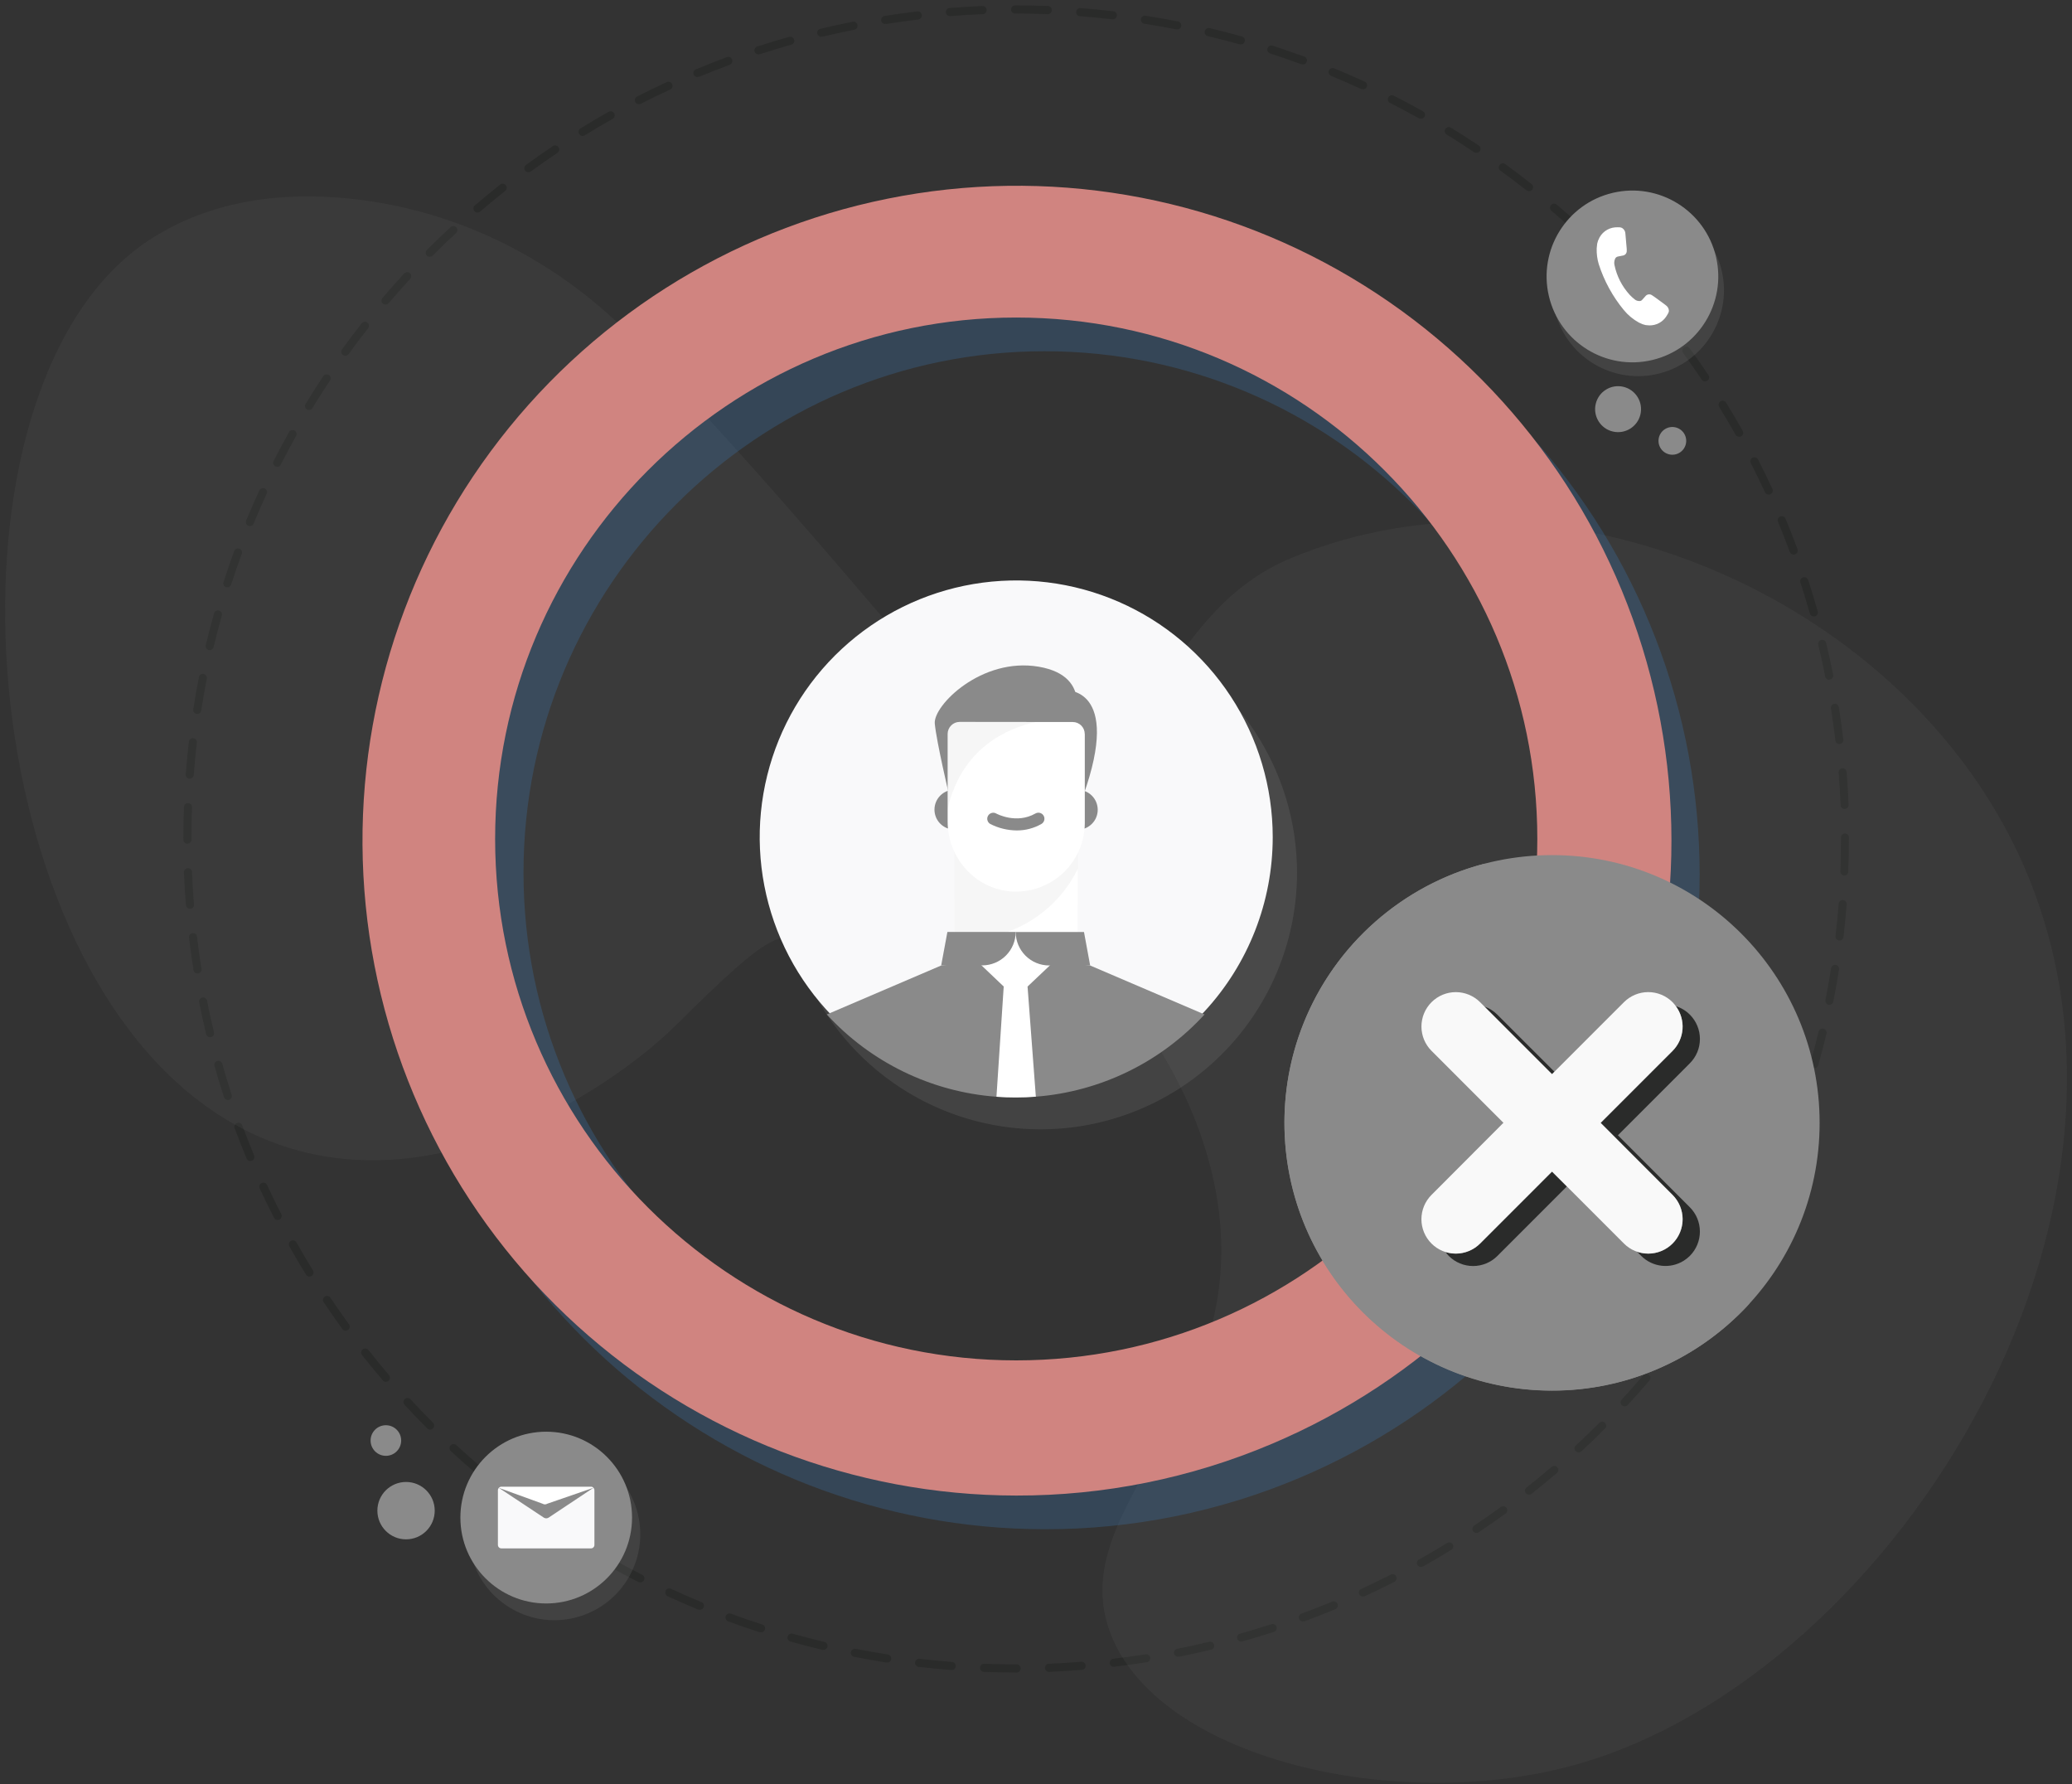 <svg width="302" height="260" viewBox="0 0 302 260" fill="none" xmlns="http://www.w3.org/2000/svg">
<rect x="0" y="0" width="302" height="260" fill="#333333" stroke="none"/>
<g clip-path="url(#clip0_1266_2623)">
<path d="M148.171 243.717H148.119C146.552 243.717 144.964 243.685 143.406 243.627C143.328 243.624 143.252 243.606 143.181 243.574C143.111 243.541 143.047 243.495 142.994 243.438C142.941 243.381 142.9 243.314 142.873 243.241C142.846 243.168 142.833 243.091 142.836 243.013C142.839 242.935 142.857 242.859 142.889 242.788C142.922 242.717 142.968 242.654 143.025 242.601C143.082 242.548 143.149 242.507 143.221 242.479C143.294 242.452 143.372 242.44 143.45 242.443C144.996 242.501 146.566 242.53 148.119 242.53H148.171C148.328 242.53 148.479 242.592 148.591 242.704C148.702 242.815 148.764 242.966 148.764 243.123C148.764 243.281 148.702 243.432 148.591 243.543C148.479 243.655 148.328 243.717 148.171 243.717ZM152.913 243.624C152.835 243.626 152.757 243.611 152.685 243.583C152.612 243.554 152.546 243.512 152.49 243.457C152.377 243.348 152.312 243.198 152.309 243.041C152.306 242.883 152.366 242.731 152.476 242.618C152.585 242.505 152.735 242.44 152.892 242.437C154.459 242.376 156.044 242.283 157.605 242.147C157.762 242.135 157.916 242.185 158.036 242.288C158.155 242.39 158.228 242.536 158.24 242.692C158.252 242.849 158.202 243.004 158.099 243.123C157.997 243.242 157.851 243.316 157.695 243.328C156.119 243.453 154.52 243.546 152.936 243.618L152.913 243.624ZM138.694 243.354H138.647C137.068 243.232 135.472 243.064 133.903 242.896C133.746 242.877 133.604 242.798 133.506 242.675C133.408 242.551 133.364 242.394 133.382 242.238C133.4 242.082 133.479 241.939 133.602 241.841C133.726 241.744 133.883 241.699 134.039 241.717C135.594 241.9 137.176 242.051 138.737 242.173C138.894 242.178 139.042 242.246 139.149 242.362C139.256 242.477 139.313 242.63 139.307 242.787C139.301 242.944 139.234 243.092 139.118 243.199C139.003 243.306 138.851 243.363 138.694 243.357V243.354ZM162.37 242.884C162.213 242.893 162.059 242.84 161.942 242.736C161.825 242.631 161.754 242.485 161.744 242.328C161.735 242.171 161.789 242.017 161.893 241.9C161.997 241.783 162.143 241.712 162.3 241.702C163.858 241.52 165.431 241.302 166.978 241.058C167.132 241.034 167.289 241.072 167.415 241.163C167.541 241.255 167.625 241.393 167.65 241.547C167.674 241.701 167.636 241.858 167.544 241.984C167.453 242.11 167.315 242.195 167.161 242.219C165.602 242.466 164.012 242.684 162.439 242.869L162.37 242.884ZM129.271 242.254H129.178C127.617 242.007 126.036 241.729 124.486 241.424C124.41 241.409 124.337 241.379 124.273 241.336C124.208 241.293 124.152 241.237 124.109 241.173C124.066 241.108 124.036 241.036 124.021 240.959C124.005 240.883 124.005 240.805 124.02 240.728C124.035 240.652 124.065 240.58 124.108 240.515C124.151 240.45 124.207 240.395 124.271 240.351C124.336 240.308 124.408 240.278 124.484 240.263C124.561 240.248 124.639 240.247 124.715 240.263C126.25 240.553 127.814 240.843 129.358 241.084C129.436 241.09 129.511 241.111 129.58 241.147C129.649 241.182 129.711 241.23 129.761 241.289C129.812 241.349 129.85 241.417 129.874 241.491C129.898 241.565 129.907 241.642 129.901 241.72C129.895 241.797 129.874 241.873 129.838 241.942C129.803 242.011 129.755 242.072 129.696 242.123C129.637 242.173 129.568 242.212 129.494 242.236C129.421 242.26 129.343 242.269 129.265 242.263L129.271 242.254ZM171.74 241.406C171.586 241.422 171.432 241.375 171.312 241.277C171.193 241.179 171.117 241.038 171.101 240.884C171.086 240.73 171.132 240.576 171.23 240.456C171.328 240.336 171.47 240.26 171.624 240.245C173.162 239.955 174.714 239.601 176.235 239.235C176.311 239.216 176.39 239.212 176.468 239.223C176.546 239.235 176.62 239.262 176.688 239.302C176.755 239.343 176.814 239.396 176.861 239.459C176.907 239.522 176.941 239.594 176.96 239.67C176.979 239.747 176.983 239.826 176.972 239.904C176.96 239.981 176.933 240.056 176.893 240.123C176.852 240.191 176.799 240.25 176.736 240.296C176.673 240.343 176.601 240.377 176.525 240.396C174.987 240.765 173.42 241.107 171.882 241.415C171.834 241.418 171.787 241.415 171.74 241.406ZM119.965 240.419C119.919 240.419 119.873 240.413 119.829 240.402C118.291 240.033 116.738 239.633 115.215 239.203C115.14 239.182 115.07 239.146 115.009 239.098C114.947 239.05 114.896 238.991 114.858 238.923C114.82 238.855 114.796 238.78 114.786 238.703C114.777 238.626 114.783 238.548 114.804 238.473C114.825 238.398 114.86 238.328 114.909 238.267C114.957 238.205 115.016 238.154 115.084 238.116C115.152 238.078 115.226 238.054 115.303 238.044C115.381 238.035 115.459 238.041 115.534 238.062C117.043 238.486 118.581 238.884 120.101 239.249C120.255 239.267 120.396 239.346 120.492 239.468C120.588 239.589 120.632 239.744 120.614 239.898C120.595 240.052 120.517 240.193 120.395 240.289C120.274 240.385 120.119 240.429 119.965 240.411V240.419ZM180.965 239.197C180.811 239.219 180.655 239.178 180.531 239.085C180.407 238.991 180.325 238.852 180.303 238.698C180.282 238.544 180.322 238.388 180.416 238.263C180.509 238.139 180.648 238.057 180.802 238.036C182.311 237.609 183.832 237.148 185.321 236.666C185.394 236.642 185.472 236.632 185.55 236.639C185.627 236.645 185.703 236.666 185.772 236.701C185.841 236.737 185.903 236.785 185.953 236.844C186.004 236.904 186.042 236.972 186.066 237.046C186.09 237.12 186.1 237.198 186.093 237.275C186.087 237.353 186.066 237.428 186.031 237.498C185.995 237.567 185.947 237.629 185.888 237.679C185.829 237.73 185.76 237.768 185.686 237.792C184.183 238.283 182.648 238.747 181.124 239.177C181.072 239.191 181.019 239.197 180.965 239.197ZM110.833 237.853C110.771 237.852 110.709 237.842 110.65 237.824C109.141 237.333 107.62 236.808 106.132 236.259C106.059 236.232 105.992 236.191 105.934 236.139C105.877 236.086 105.831 236.022 105.798 235.951C105.765 235.881 105.747 235.804 105.743 235.726C105.74 235.648 105.752 235.57 105.779 235.497C105.806 235.424 105.847 235.357 105.9 235.299C105.953 235.242 106.016 235.196 106.087 235.163C106.158 235.13 106.234 235.112 106.312 235.109C106.39 235.105 106.468 235.118 106.541 235.145C108.015 235.69 109.521 236.21 111.016 236.695C111.17 236.719 111.308 236.803 111.399 236.929C111.491 237.055 111.529 237.213 111.505 237.367C111.48 237.521 111.396 237.659 111.27 237.751C111.144 237.842 110.987 237.88 110.833 237.856V237.853ZM189.987 236.262C189.833 236.289 189.674 236.255 189.546 236.165C189.418 236.075 189.331 235.939 189.303 235.785C189.276 235.631 189.311 235.472 189.4 235.344C189.49 235.216 189.627 235.128 189.781 235.101C191.246 234.561 192.72 233.983 194.162 233.382C194.236 233.353 194.315 233.338 194.394 233.338C194.473 233.339 194.552 233.355 194.625 233.386C194.698 233.417 194.764 233.462 194.82 233.519C194.875 233.576 194.919 233.643 194.949 233.716C194.979 233.79 194.994 233.869 194.993 233.948C194.992 234.027 194.976 234.106 194.945 234.179C194.914 234.252 194.869 234.318 194.812 234.374C194.756 234.429 194.689 234.473 194.615 234.503C193.164 235.107 191.67 235.69 190.19 236.245C190.124 236.263 190.055 236.269 189.987 236.262ZM101.91 234.561C101.831 234.561 101.753 234.546 101.68 234.517C100.229 233.911 98.744 233.263 97.304 232.601C97.162 232.535 97.051 232.414 96.997 232.266C96.943 232.119 96.949 231.955 97.014 231.812C97.045 231.74 97.091 231.675 97.148 231.621C97.205 231.568 97.272 231.526 97.346 231.499C97.419 231.472 97.497 231.46 97.575 231.464C97.654 231.468 97.73 231.487 97.801 231.522C99.228 232.178 100.685 232.816 102.136 233.417C102.211 233.432 102.282 233.462 102.346 233.504C102.409 233.546 102.464 233.601 102.506 233.664C102.548 233.728 102.578 233.799 102.593 233.874C102.608 233.949 102.608 234.026 102.593 234.101C102.578 234.176 102.549 234.247 102.506 234.311C102.464 234.374 102.409 234.429 102.346 234.471C102.283 234.514 102.211 234.543 102.136 234.558C102.062 234.573 101.985 234.573 101.91 234.558V234.561ZM198.724 232.636C198.578 232.66 198.428 232.627 198.305 232.544C198.183 232.46 198.096 232.333 198.064 232.188C198.033 232.043 198.057 231.892 198.133 231.765C198.21 231.637 198.332 231.544 198.475 231.504C199.894 230.848 201.318 230.157 202.711 229.446C202.851 229.375 203.014 229.362 203.163 229.411C203.313 229.46 203.437 229.566 203.508 229.706C203.579 229.846 203.592 230.009 203.543 230.158C203.494 230.307 203.388 230.431 203.248 230.503C201.844 231.22 200.404 231.919 198.971 232.581C198.894 232.617 198.809 232.636 198.724 232.636ZM93.277 230.578C93.184 230.578 93.092 230.557 93.01 230.514C91.596 229.791 90.18 229.034 88.799 228.259C88.662 228.182 88.561 228.053 88.519 227.902C88.476 227.751 88.496 227.589 88.573 227.452C88.65 227.315 88.778 227.214 88.929 227.171C89.081 227.129 89.242 227.148 89.379 227.225C90.749 227.992 92.151 228.743 93.546 229.458C93.679 229.507 93.789 229.604 93.856 229.729C93.922 229.854 93.941 229.999 93.907 230.137C93.874 230.275 93.792 230.396 93.675 230.477C93.559 230.558 93.417 230.594 93.277 230.578ZM207.154 228.331C207.015 228.347 206.876 228.312 206.761 228.233C206.646 228.154 206.563 228.036 206.528 227.901C206.493 227.766 206.507 227.623 206.569 227.498C206.631 227.372 206.735 227.274 206.864 227.219C208.228 226.456 209.595 225.652 210.926 224.833C211.06 224.751 211.221 224.726 211.374 224.762C211.527 224.799 211.658 224.895 211.74 225.029C211.822 225.163 211.848 225.324 211.811 225.477C211.774 225.629 211.678 225.761 211.545 225.843C210.198 226.671 208.817 227.481 207.441 228.253C207.354 228.303 207.255 228.33 207.154 228.331ZM84.986 225.927C84.877 225.927 84.769 225.897 84.675 225.84C83.326 225.013 81.977 224.145 80.659 223.263C80.595 223.219 80.539 223.164 80.496 223.099C80.453 223.034 80.423 222.962 80.408 222.885C80.393 222.809 80.393 222.731 80.408 222.654C80.424 222.578 80.454 222.506 80.497 222.441C80.54 222.376 80.596 222.321 80.66 222.278C80.725 222.235 80.798 222.205 80.874 222.19C80.95 222.174 81.028 222.175 81.105 222.19C81.181 222.205 81.254 222.235 81.318 222.278C82.621 223.149 83.962 224.02 85.296 224.83C85.364 224.87 85.423 224.923 85.47 224.986C85.516 225.049 85.55 225.12 85.568 225.197C85.586 225.273 85.588 225.352 85.575 225.429C85.562 225.506 85.533 225.58 85.491 225.646C85.439 225.732 85.366 225.803 85.278 225.853C85.191 225.902 85.092 225.928 84.992 225.927H84.986ZM215.221 223.373C215.089 223.384 214.957 223.349 214.847 223.275C214.737 223.2 214.656 223.09 214.618 222.964C214.579 222.837 214.585 222.7 214.635 222.577C214.684 222.454 214.775 222.352 214.89 222.287C216.193 221.416 217.502 220.508 218.759 219.587C218.886 219.495 219.044 219.457 219.199 219.481C219.354 219.506 219.493 219.591 219.586 219.718C219.678 219.845 219.716 220.004 219.692 220.159C219.667 220.314 219.582 220.453 219.455 220.545C218.178 221.474 216.864 222.392 215.549 223.271C215.454 223.336 215.342 223.372 215.227 223.373H215.221ZM77.093 220.644C76.968 220.645 76.846 220.605 76.745 220.531C75.465 219.599 74.185 218.629 72.943 217.648C72.882 217.6 72.831 217.54 72.793 217.472C72.755 217.404 72.731 217.329 72.722 217.252C72.712 217.175 72.719 217.096 72.74 217.021C72.761 216.946 72.796 216.876 72.845 216.815C72.893 216.754 72.953 216.703 73.021 216.665C73.088 216.627 73.163 216.602 73.241 216.593C73.318 216.584 73.396 216.59 73.471 216.611C73.546 216.632 73.616 216.668 73.677 216.716C74.908 217.689 76.173 218.65 77.45 219.573C77.56 219.642 77.643 219.745 77.687 219.867C77.731 219.988 77.734 220.121 77.694 220.244C77.654 220.367 77.574 220.474 77.466 220.546C77.359 220.618 77.231 220.653 77.102 220.644H77.093ZM222.882 217.796C222.755 217.806 222.628 217.773 222.521 217.702C222.414 217.632 222.333 217.529 222.291 217.408C222.249 217.287 222.248 217.156 222.288 217.034C222.329 216.913 222.408 216.808 222.514 216.737C223.744 215.767 224.971 214.76 226.161 213.744C226.28 213.642 226.435 213.591 226.592 213.603C226.748 213.616 226.893 213.69 226.995 213.809C227.097 213.928 227.148 214.083 227.136 214.24C227.123 214.396 227.049 214.542 226.93 214.644C225.729 215.671 224.49 216.676 223.248 217.668C223.146 217.75 223.021 217.795 222.891 217.796H222.882ZM69.65 214.763C69.509 214.762 69.374 214.711 69.267 214.62C68.062 213.59 66.864 212.524 65.703 211.45C65.646 211.397 65.6 211.334 65.567 211.263C65.535 211.193 65.516 211.116 65.513 211.038C65.507 210.881 65.563 210.728 65.67 210.613C65.776 210.497 65.924 210.429 66.082 210.423C66.239 210.416 66.392 210.473 66.507 210.579C67.668 211.642 68.846 212.699 70.036 213.717C70.096 213.767 70.147 213.828 70.183 213.898C70.219 213.967 70.241 214.043 70.248 214.121C70.254 214.199 70.244 214.278 70.219 214.352C70.194 214.426 70.154 214.495 70.102 214.554C70.046 214.619 69.977 214.671 69.899 214.707C69.821 214.743 69.736 214.762 69.65 214.763ZM230.099 211.636C229.976 211.643 229.854 211.612 229.751 211.545C229.647 211.479 229.568 211.381 229.523 211.267C229.479 211.152 229.472 211.026 229.503 210.908C229.535 210.789 229.603 210.683 229.699 210.605C230.859 209.543 231.991 208.443 233.1 207.334C233.211 207.222 233.362 207.16 233.519 207.16C233.676 207.16 233.827 207.222 233.938 207.334C234.049 207.445 234.112 207.596 234.112 207.753C234.112 207.911 234.049 208.061 233.938 208.173C232.833 209.293 231.672 210.408 230.511 211.476C230.4 211.582 230.252 211.639 230.099 211.636ZM62.685 208.318C62.608 208.318 62.53 208.303 62.459 208.273C62.387 208.243 62.322 208.199 62.267 208.144C61.147 207.026 60.036 205.868 58.962 204.707C58.856 204.591 58.799 204.438 58.806 204.281C58.812 204.124 58.88 203.976 58.996 203.869C59.111 203.762 59.264 203.706 59.421 203.712C59.578 203.719 59.726 203.787 59.833 203.902C60.895 205.064 61.998 206.199 63.103 207.305C63.16 207.359 63.205 207.424 63.236 207.496C63.266 207.568 63.282 207.646 63.282 207.724C63.282 207.803 63.266 207.88 63.236 207.952C63.205 208.024 63.16 208.089 63.103 208.144C63.049 208.199 62.984 208.243 62.912 208.273C62.84 208.303 62.763 208.318 62.685 208.318ZM236.811 204.927C236.693 204.933 236.576 204.903 236.476 204.841C236.375 204.779 236.296 204.688 236.249 204.58C236.202 204.472 236.188 204.352 236.211 204.236C236.234 204.12 236.291 204.014 236.376 203.931C237.438 202.77 238.494 201.595 239.516 200.404C239.618 200.285 239.763 200.211 239.919 200.199C240.076 200.187 240.231 200.237 240.35 200.339C240.469 200.441 240.543 200.586 240.555 200.743C240.567 200.899 240.517 201.054 240.415 201.174C239.385 202.375 238.32 203.574 237.243 204.738C237.189 204.798 237.122 204.846 237.047 204.879C236.973 204.911 236.892 204.928 236.811 204.927ZM56.246 201.354C56.16 201.354 56.075 201.336 55.998 201.3C55.92 201.263 55.851 201.21 55.796 201.145C54.766 199.943 53.765 198.703 52.77 197.464C52.672 197.34 52.627 197.183 52.645 197.026C52.664 196.87 52.743 196.727 52.867 196.629C52.99 196.531 53.148 196.486 53.304 196.505C53.461 196.523 53.603 196.603 53.701 196.726C54.67 197.957 55.677 199.182 56.696 200.375C56.798 200.495 56.848 200.65 56.836 200.806C56.824 200.963 56.751 201.109 56.632 201.211C56.524 201.302 56.387 201.352 56.246 201.354ZM242.989 197.713C242.856 197.714 242.727 197.669 242.623 197.585C242.561 197.538 242.508 197.479 242.469 197.411C242.43 197.343 242.405 197.268 242.396 197.19C242.387 197.112 242.394 197.033 242.416 196.958C242.438 196.883 242.475 196.813 242.525 196.752C243.497 195.524 244.457 194.256 245.38 192.978C245.426 192.916 245.484 192.862 245.55 192.822C245.616 192.781 245.69 192.754 245.767 192.742C245.843 192.73 245.922 192.733 245.997 192.751C246.073 192.769 246.144 192.802 246.207 192.848C246.27 192.894 246.323 192.951 246.364 193.018C246.405 193.084 246.432 193.158 246.444 193.234C246.456 193.311 246.453 193.39 246.435 193.465C246.416 193.541 246.383 193.612 246.338 193.675C245.406 194.955 244.437 196.236 243.456 197.478C243.402 197.551 243.332 197.61 243.251 197.651C243.169 197.692 243.08 197.713 242.989 197.713ZM50.384 193.91C50.291 193.911 50.198 193.889 50.114 193.846C50.031 193.804 49.958 193.742 49.903 193.666C48.974 192.386 48.057 191.074 47.178 189.759C47.09 189.628 47.059 189.469 47.089 189.315C47.119 189.16 47.21 189.025 47.34 188.937C47.471 188.85 47.63 188.818 47.785 188.849C47.938 188.879 48.074 188.969 48.161 189.1C49.032 190.401 49.94 191.713 50.863 192.967C50.955 193.095 50.993 193.253 50.968 193.409C50.944 193.564 50.859 193.704 50.733 193.797C50.628 193.872 50.502 193.912 50.373 193.91H50.384ZM248.581 190.038C248.464 190.038 248.35 190.002 248.253 189.936C248.187 189.894 248.131 189.839 248.087 189.774C248.042 189.71 248.012 189.637 247.997 189.56C247.982 189.483 247.982 189.404 247.998 189.328C248.014 189.251 248.046 189.179 248.09 189.115C248.961 187.811 249.832 186.47 250.644 185.135C250.685 185.068 250.738 185.011 250.801 184.965C250.864 184.919 250.936 184.886 251.012 184.868C251.087 184.85 251.166 184.847 251.243 184.86C251.32 184.872 251.393 184.899 251.46 184.94C251.526 184.981 251.583 185.034 251.629 185.097C251.675 185.16 251.708 185.232 251.726 185.308C251.744 185.383 251.747 185.462 251.734 185.539C251.722 185.616 251.695 185.689 251.654 185.756C250.824 187.106 249.956 188.458 249.074 189.773C249.02 189.858 248.944 189.926 248.855 189.973C248.766 190.019 248.667 190.041 248.566 190.038H248.581ZM45.1 186.023C44.998 186.023 44.897 185.997 44.809 185.946C44.72 185.895 44.646 185.821 44.595 185.733C43.768 184.386 42.956 183.004 42.181 181.628C42.104 181.49 42.085 181.328 42.127 181.176C42.17 181.025 42.271 180.896 42.409 180.819C42.546 180.742 42.708 180.723 42.86 180.766C43.011 180.808 43.14 180.91 43.217 181.047C43.98 182.409 44.784 183.776 45.605 185.111C45.647 185.177 45.676 185.251 45.689 185.328C45.703 185.405 45.7 185.484 45.682 185.561C45.664 185.637 45.63 185.709 45.584 185.772C45.537 185.835 45.478 185.887 45.41 185.927C45.318 185.986 45.21 186.019 45.1 186.023ZM253.54 181.93C253.439 181.93 253.338 181.904 253.25 181.854C253.181 181.817 253.12 181.767 253.071 181.706C253.022 181.645 252.986 181.574 252.965 181.499C252.944 181.423 252.938 181.345 252.948 181.267C252.958 181.189 252.984 181.115 253.024 181.047C253.793 179.677 254.544 178.275 255.258 176.878C255.33 176.739 255.454 176.633 255.603 176.585C255.753 176.537 255.915 176.55 256.055 176.621C256.194 176.693 256.3 176.817 256.348 176.967C256.396 177.116 256.383 177.279 256.311 177.418C255.592 178.829 254.834 180.246 254.057 181.628C254.008 181.722 253.934 181.802 253.842 181.857C253.751 181.912 253.647 181.941 253.54 181.941V181.93ZM40.463 177.775C40.353 177.777 40.246 177.748 40.152 177.691C40.059 177.634 39.983 177.551 39.935 177.453C39.215 176.045 38.516 174.605 37.854 173.174C37.821 173.104 37.803 173.027 37.8 172.95C37.796 172.872 37.808 172.794 37.835 172.721C37.862 172.648 37.902 172.581 37.955 172.524C38.008 172.467 38.071 172.42 38.141 172.387C38.212 172.355 38.288 172.336 38.366 172.333C38.444 172.329 38.521 172.341 38.594 172.368C38.667 172.395 38.734 172.436 38.791 172.488C38.849 172.541 38.895 172.604 38.928 172.675C39.584 174.094 40.277 175.52 40.988 176.913C41.025 176.982 41.048 177.057 41.055 177.135C41.062 177.213 41.053 177.291 41.029 177.365C41.005 177.439 40.967 177.508 40.916 177.567C40.865 177.626 40.803 177.674 40.733 177.709C40.65 177.752 40.557 177.775 40.463 177.775ZM257.861 173.476C257.776 173.476 257.692 173.457 257.614 173.421C257.543 173.39 257.478 173.344 257.424 173.287C257.37 173.23 257.329 173.163 257.301 173.089C257.274 173.016 257.262 172.938 257.266 172.859C257.27 172.781 257.29 172.705 257.324 172.634C257.983 171.209 258.621 169.749 259.222 168.3C259.282 168.154 259.397 168.039 259.543 167.978C259.688 167.918 259.851 167.918 259.997 167.978C260.142 168.038 260.258 168.153 260.318 168.299C260.379 168.444 260.379 168.607 260.319 168.753C259.712 170.204 259.065 171.691 258.401 173.131C258.355 173.235 258.279 173.323 258.183 173.385C258.087 173.446 257.975 173.478 257.861 173.476ZM36.49 169.185C36.373 169.187 36.257 169.153 36.159 169.088C36.061 169.023 35.985 168.929 35.942 168.82C35.338 167.368 34.752 165.873 34.201 164.393C34.174 164.32 34.162 164.242 34.165 164.164C34.168 164.087 34.186 164.01 34.219 163.939C34.251 163.869 34.298 163.805 34.355 163.753C34.412 163.7 34.479 163.659 34.552 163.632C34.625 163.605 34.702 163.593 34.78 163.596C34.858 163.599 34.934 163.617 35.005 163.65C35.075 163.683 35.139 163.729 35.191 163.786C35.244 163.843 35.285 163.91 35.312 163.983C35.855 165.435 36.432 166.921 37.033 168.364C37.064 168.436 37.081 168.513 37.082 168.592C37.083 168.67 37.068 168.748 37.037 168.82C37.007 168.893 36.963 168.958 36.907 169.013C36.851 169.068 36.784 169.111 36.711 169.139C36.641 169.169 36.566 169.184 36.49 169.185ZM261.506 164.694C261.435 164.693 261.366 164.681 261.3 164.657C261.226 164.631 261.158 164.591 261.1 164.539C261.042 164.486 260.995 164.422 260.962 164.351C260.929 164.28 260.911 164.203 260.909 164.125C260.907 164.047 260.92 163.969 260.949 163.896C261.494 162.419 262.014 160.915 262.498 159.42C262.522 159.346 262.561 159.277 262.611 159.218C262.662 159.158 262.723 159.109 262.793 159.074C262.862 159.039 262.938 159.017 263.016 159.011C263.093 159.005 263.171 159.014 263.245 159.038C263.32 159.062 263.388 159.1 263.447 159.151C263.507 159.201 263.556 159.263 263.591 159.333C263.626 159.402 263.648 159.478 263.654 159.555C263.66 159.633 263.651 159.711 263.627 159.785C263.137 161.295 262.611 162.816 262.06 164.305C262.019 164.42 261.944 164.518 261.845 164.587C261.745 164.657 261.627 164.693 261.506 164.692V164.694ZM33.205 160.296C33.08 160.296 32.957 160.256 32.856 160.182C32.754 160.108 32.678 160.004 32.639 159.884C32.152 158.38 31.685 156.845 31.255 155.324C31.213 155.172 31.232 155.01 31.308 154.873C31.385 154.736 31.513 154.635 31.665 154.592C31.816 154.549 31.978 154.568 32.115 154.645C32.252 154.722 32.353 154.85 32.396 155.001C32.822 156.508 33.284 158.029 33.768 159.518C33.794 159.592 33.804 159.671 33.799 159.749C33.794 159.827 33.773 159.903 33.737 159.972C33.702 160.042 33.652 160.104 33.592 160.154C33.532 160.204 33.463 160.242 33.388 160.264C33.329 160.285 33.268 160.296 33.205 160.296ZM264.44 155.652C264.384 155.652 264.33 155.645 264.277 155.628C264.201 155.609 264.13 155.574 264.068 155.526C264.006 155.478 263.955 155.418 263.916 155.35C263.878 155.282 263.854 155.206 263.846 155.128C263.838 155.05 263.845 154.972 263.868 154.897C264.292 153.39 264.692 151.852 265.058 150.327C265.096 150.174 265.194 150.041 265.33 149.959C265.466 149.878 265.629 149.854 265.783 149.892C265.937 149.931 266.069 150.029 266.151 150.165C266.233 150.301 266.257 150.464 266.218 150.618C265.85 152.156 265.446 153.71 265.017 155.234C264.981 155.358 264.905 155.466 264.8 155.542C264.695 155.617 264.569 155.656 264.44 155.652ZM30.626 151.164C30.491 151.167 30.36 151.123 30.254 151.04C30.148 150.957 30.074 150.839 30.045 150.708C29.677 149.169 29.331 147.602 29.024 146.048C28.993 145.895 29.025 145.735 29.113 145.604C29.2 145.474 29.336 145.384 29.489 145.353C29.643 145.323 29.803 145.355 29.933 145.442C30.064 145.53 30.154 145.665 30.184 145.819C30.475 147.355 30.829 148.908 31.194 150.432C31.214 150.508 31.218 150.587 31.207 150.664C31.195 150.742 31.168 150.816 31.128 150.883C31.087 150.949 31.032 151.007 30.969 151.052C30.905 151.098 30.833 151.13 30.756 151.146C30.713 151.157 30.67 151.163 30.626 151.164ZM266.645 146.423C266.606 146.427 266.567 146.427 266.529 146.423C266.375 146.392 266.239 146.302 266.152 146.171C266.064 146.04 266.032 145.881 266.062 145.726C266.352 144.191 266.642 142.626 266.886 141.081C266.898 141.005 266.925 140.932 266.966 140.866C267.006 140.801 267.059 140.743 267.121 140.698C267.184 140.653 267.255 140.62 267.33 140.602C267.405 140.584 267.483 140.582 267.559 140.594C267.635 140.606 267.708 140.633 267.774 140.673C267.84 140.714 267.897 140.767 267.942 140.829C267.987 140.892 268.02 140.963 268.038 141.038C268.056 141.113 268.059 141.191 268.047 141.267C267.8 142.832 267.521 144.411 267.214 145.961C267.186 146.092 267.115 146.209 267.011 146.293C266.908 146.377 266.778 146.423 266.645 146.423ZM28.777 141.857C28.636 141.858 28.499 141.808 28.392 141.715C28.285 141.623 28.216 141.494 28.197 141.354C27.95 139.793 27.73 138.205 27.544 136.631C27.525 136.475 27.57 136.318 27.667 136.194C27.765 136.07 27.907 135.991 28.063 135.972C28.22 135.954 28.377 135.998 28.5 136.096C28.624 136.193 28.703 136.336 28.722 136.492C28.905 138.051 29.122 139.624 29.366 141.171C29.38 141.248 29.378 141.327 29.36 141.404C29.342 141.48 29.31 141.552 29.264 141.615C29.218 141.678 29.159 141.731 29.092 141.771C29.025 141.811 28.95 141.837 28.873 141.848C28.841 141.854 28.809 141.857 28.777 141.857ZM268.116 137.049H268.047C267.969 137.042 267.893 137.019 267.825 136.981C267.756 136.944 267.696 136.893 267.647 136.832C267.599 136.77 267.563 136.7 267.542 136.625C267.522 136.549 267.517 136.471 267.527 136.393C267.71 134.837 267.864 133.255 267.986 131.693C267.992 131.616 268.013 131.54 268.048 131.47C268.083 131.401 268.131 131.339 268.19 131.289C268.249 131.238 268.318 131.199 268.392 131.175C268.466 131.151 268.544 131.141 268.621 131.147C268.699 131.153 268.774 131.174 268.844 131.21C268.913 131.245 268.975 131.293 269.026 131.352C269.076 131.411 269.115 131.48 269.139 131.554C269.163 131.628 269.173 131.706 269.167 131.783C269.045 133.362 268.876 134.959 268.705 136.53C268.69 136.674 268.621 136.808 268.512 136.904C268.403 137 268.262 137.052 268.116 137.049ZM27.672 132.433C27.523 132.434 27.38 132.377 27.272 132.275C27.164 132.173 27.099 132.033 27.091 131.885C26.966 130.311 26.873 128.709 26.801 127.127C26.794 126.969 26.851 126.816 26.957 126.7C27.064 126.584 27.212 126.515 27.37 126.508C27.527 126.502 27.681 126.558 27.797 126.665C27.913 126.772 27.981 126.92 27.988 127.077C28.049 128.645 28.142 130.233 28.278 131.792C28.286 131.87 28.278 131.948 28.255 132.023C28.232 132.098 28.194 132.167 28.143 132.227C28.092 132.287 28.03 132.335 27.96 132.37C27.89 132.405 27.814 132.426 27.735 132.431L27.672 132.433ZM268.856 127.588H268.816C268.737 127.586 268.66 127.568 268.588 127.536C268.516 127.504 268.452 127.458 268.398 127.401C268.344 127.344 268.302 127.277 268.274 127.203C268.246 127.13 268.233 127.051 268.235 126.973C268.296 125.408 268.325 123.82 268.325 122.25V122.041C268.325 121.885 268.386 121.736 268.494 121.625C268.603 121.514 268.75 121.449 268.905 121.446C269.059 121.446 269.207 121.507 269.316 121.616C269.425 121.724 269.486 121.872 269.486 122.026V122.238C269.486 123.823 269.454 125.431 269.393 127.008C269.393 127.155 269.337 127.298 269.237 127.405C269.136 127.513 268.998 127.579 268.85 127.588H268.856ZM27.297 122.944C27.143 122.944 26.996 122.882 26.887 122.773C26.778 122.665 26.717 122.517 26.717 122.363V122.255C26.717 120.708 26.746 119.141 26.804 117.596C26.81 117.439 26.878 117.29 26.993 117.183C27.108 117.076 27.262 117.019 27.419 117.024C27.576 117.03 27.725 117.098 27.832 117.214C27.939 117.329 27.997 117.482 27.991 117.64C27.933 119.17 27.904 120.723 27.904 122.255V122.363C27.904 122.517 27.843 122.665 27.734 122.773C27.625 122.882 27.477 122.944 27.323 122.944H27.297ZM268.847 117.881C268.694 117.881 268.546 117.819 268.437 117.711C268.328 117.602 268.267 117.454 268.267 117.3C268.203 115.735 268.11 114.147 267.977 112.586C267.965 112.429 268.015 112.274 268.117 112.154C268.219 112.035 268.364 111.961 268.521 111.948C268.678 111.936 268.833 111.986 268.952 112.089C269.072 112.191 269.146 112.336 269.158 112.493C269.283 114.069 269.378 115.686 269.448 117.254C269.453 117.333 269.441 117.412 269.414 117.487C269.387 117.561 269.345 117.629 269.291 117.687C269.237 117.745 269.171 117.79 269.098 117.822C269.025 117.853 268.947 117.869 268.868 117.869L268.847 117.881ZM27.651 113.468H27.605C27.527 113.464 27.45 113.444 27.38 113.409C27.31 113.374 27.247 113.326 27.197 113.267C27.146 113.207 27.107 113.138 27.084 113.063C27.06 112.989 27.052 112.91 27.059 112.832C27.181 111.253 27.349 109.656 27.518 108.086C27.536 107.93 27.615 107.787 27.738 107.689C27.862 107.591 28.019 107.547 28.175 107.565C28.331 107.583 28.474 107.662 28.572 107.786C28.669 107.909 28.714 108.066 28.696 108.222C28.513 109.778 28.362 111.358 28.243 112.922C28.23 113.071 28.162 113.209 28.053 113.31C27.943 113.411 27.8 113.467 27.651 113.468ZM268.09 108.428C267.946 108.429 267.806 108.376 267.699 108.279C267.592 108.183 267.524 108.05 267.51 107.906C267.324 106.35 267.106 104.774 266.86 103.229C266.835 103.075 266.872 102.918 266.963 102.791C267.054 102.664 267.192 102.579 267.346 102.554C267.5 102.529 267.657 102.566 267.784 102.658C267.91 102.749 267.995 102.887 268.02 103.041C268.267 104.605 268.488 106.193 268.673 107.764C268.684 107.841 268.679 107.92 268.659 107.996C268.639 108.071 268.604 108.142 268.555 108.203C268.507 108.265 268.447 108.316 268.378 108.354C268.31 108.391 268.235 108.415 268.157 108.423L268.09 108.428ZM28.745 104.042H28.655C28.499 104.018 28.36 103.933 28.267 103.805C28.174 103.678 28.135 103.519 28.159 103.363C28.406 101.798 28.684 100.219 28.989 98.669C29.019 98.515 29.109 98.379 29.239 98.291C29.369 98.204 29.529 98.171 29.683 98.201C29.836 98.231 29.972 98.321 30.06 98.451C30.147 98.581 30.18 98.741 30.15 98.895C29.86 100.434 29.569 101.998 29.328 103.54C29.309 103.68 29.239 103.809 29.132 103.902C29.024 103.994 28.887 104.044 28.745 104.042ZM266.601 99.058C266.464 99.06 266.329 99.013 266.223 98.925C266.117 98.837 266.045 98.714 266.021 98.579C265.731 97.043 265.374 95.493 265.008 93.969C264.989 93.892 264.985 93.813 264.997 93.735C265.009 93.658 265.035 93.583 265.076 93.516C265.116 93.448 265.169 93.389 265.233 93.343C265.296 93.296 265.367 93.262 265.444 93.243C265.52 93.224 265.599 93.22 265.677 93.231C265.754 93.243 265.829 93.27 265.896 93.31C265.964 93.351 266.023 93.404 266.069 93.467C266.116 93.53 266.15 93.602 266.169 93.678C266.538 95.217 266.883 96.784 267.193 98.323C267.224 98.478 267.193 98.638 267.106 98.769C267.019 98.9 266.883 98.991 266.729 99.023C266.688 99.038 266.645 99.049 266.601 99.058ZM30.573 94.732C30.526 94.732 30.48 94.726 30.434 94.715C30.357 94.698 30.284 94.667 30.22 94.621C30.155 94.576 30.101 94.518 30.06 94.451C30.018 94.384 29.991 94.309 29.98 94.231C29.968 94.153 29.973 94.074 29.993 93.998C30.359 92.459 30.762 90.906 31.189 89.382C31.231 89.231 31.332 89.102 31.468 89.025C31.605 88.948 31.767 88.929 31.918 88.971C32.07 89.013 32.198 89.114 32.275 89.251C32.352 89.388 32.371 89.55 32.329 89.701C31.908 91.211 31.508 92.749 31.145 94.273C31.117 94.404 31.045 94.521 30.941 94.605C30.837 94.688 30.707 94.733 30.573 94.732ZM264.376 89.832C264.245 89.833 264.117 89.792 264.013 89.713C263.908 89.635 263.831 89.525 263.795 89.399C263.369 87.893 262.907 86.374 262.42 84.882C262.396 84.808 262.387 84.73 262.393 84.653C262.399 84.575 262.42 84.5 262.455 84.43C262.491 84.361 262.539 84.299 262.598 84.249C262.658 84.198 262.726 84.16 262.8 84.136C262.874 84.112 262.952 84.103 263.029 84.109C263.107 84.115 263.182 84.136 263.252 84.172C263.321 84.207 263.382 84.256 263.433 84.315C263.483 84.374 263.522 84.442 263.546 84.516C264.039 86.02 264.506 87.556 264.936 89.077C264.959 89.152 264.966 89.231 264.958 89.309C264.949 89.386 264.925 89.462 264.887 89.53C264.849 89.599 264.797 89.658 264.735 89.706C264.673 89.754 264.602 89.789 264.527 89.809C264.48 89.823 264.431 89.831 264.382 89.832H264.376ZM33.133 85.594C33.071 85.594 33.009 85.584 32.95 85.564C32.875 85.542 32.806 85.504 32.746 85.454C32.686 85.404 32.637 85.342 32.601 85.272C32.566 85.203 32.544 85.127 32.539 85.049C32.534 84.971 32.544 84.892 32.57 84.818C33.057 83.309 33.583 81.788 34.131 80.298C34.158 80.225 34.199 80.158 34.252 80.101C34.304 80.044 34.368 79.998 34.438 79.965C34.509 79.933 34.585 79.914 34.663 79.911C34.741 79.908 34.818 79.92 34.891 79.947C34.964 79.974 35.031 80.015 35.088 80.068C35.145 80.121 35.192 80.184 35.224 80.255C35.257 80.325 35.275 80.402 35.278 80.479C35.282 80.557 35.269 80.635 35.242 80.708C34.7 82.182 34.18 83.689 33.696 85.184C33.659 85.303 33.585 85.407 33.485 85.481C33.384 85.555 33.263 85.594 33.139 85.594H33.133ZM261.43 80.812C261.309 80.814 261.19 80.777 261.091 80.707C260.991 80.637 260.916 80.538 260.876 80.423C260.331 78.972 259.753 77.485 259.152 76.043C259.122 75.971 259.107 75.894 259.107 75.816C259.107 75.738 259.122 75.661 259.152 75.589C259.181 75.517 259.225 75.451 259.28 75.396C259.334 75.341 259.4 75.297 259.472 75.267C259.543 75.238 259.62 75.222 259.698 75.222C259.776 75.222 259.853 75.237 259.925 75.267C259.997 75.296 260.062 75.34 260.118 75.395C260.173 75.45 260.216 75.515 260.246 75.587C260.853 77.038 261.439 78.533 261.987 80.011C262.016 80.084 262.03 80.162 262.028 80.241C262.026 80.319 262.008 80.397 261.975 80.468C261.943 80.539 261.896 80.603 261.837 80.656C261.779 80.709 261.711 80.749 261.636 80.775C261.572 80.798 261.504 80.811 261.436 80.812H261.43ZM36.423 76.667C36.346 76.667 36.269 76.651 36.197 76.62C36.124 76.592 36.057 76.549 36.001 76.494C35.945 76.44 35.901 76.374 35.87 76.302C35.84 76.229 35.825 76.151 35.826 76.073C35.827 75.995 35.843 75.917 35.875 75.845C36.481 74.394 37.126 72.907 37.79 71.468C37.823 71.397 37.869 71.333 37.926 71.28C37.983 71.227 38.05 71.186 38.123 71.159C38.196 71.132 38.274 71.12 38.352 71.123C38.43 71.126 38.506 71.145 38.577 71.177C38.647 71.21 38.711 71.256 38.764 71.313C38.817 71.37 38.858 71.437 38.885 71.51C38.912 71.584 38.924 71.661 38.921 71.739C38.918 71.817 38.899 71.893 38.867 71.964C38.208 73.389 37.573 74.85 36.972 76.298C36.927 76.407 36.851 76.5 36.754 76.566C36.656 76.631 36.541 76.666 36.423 76.667ZM257.788 72.074C257.675 72.076 257.564 72.044 257.469 71.983C257.374 71.922 257.298 71.835 257.252 71.732C256.593 70.312 255.899 68.887 255.186 67.496C255.15 67.427 255.129 67.351 255.122 67.273C255.116 67.196 255.125 67.118 255.149 67.043C255.173 66.969 255.212 66.901 255.262 66.841C255.313 66.782 255.374 66.733 255.444 66.698C255.513 66.662 255.589 66.641 255.666 66.635C255.744 66.629 255.822 66.638 255.896 66.662C255.97 66.686 256.039 66.724 256.098 66.775C256.158 66.825 256.206 66.887 256.242 66.956C256.961 68.361 257.661 69.801 258.325 71.232C258.371 71.322 258.392 71.422 258.387 71.523C258.382 71.624 258.351 71.721 258.296 71.806C258.242 71.891 258.167 71.96 258.078 72.007C257.989 72.054 257.889 72.077 257.788 72.074ZM40.402 68.03C40.308 68.03 40.215 68.007 40.132 67.963C40.062 67.929 39.999 67.881 39.948 67.823C39.897 67.764 39.858 67.695 39.834 67.621C39.81 67.546 39.801 67.468 39.808 67.39C39.815 67.313 39.837 67.237 39.874 67.168C40.593 65.757 41.351 64.338 42.126 62.956C42.164 62.888 42.215 62.828 42.276 62.78C42.337 62.732 42.407 62.697 42.482 62.675C42.557 62.654 42.635 62.648 42.713 62.658C42.79 62.667 42.864 62.691 42.932 62.729C43 62.768 43.06 62.819 43.108 62.88C43.156 62.941 43.192 63.011 43.213 63.086C43.234 63.161 43.24 63.239 43.23 63.317C43.221 63.394 43.197 63.469 43.159 63.536C42.393 64.907 41.641 66.312 40.93 67.708C40.881 67.806 40.806 67.888 40.712 67.945C40.619 68.002 40.511 68.032 40.402 68.03ZM253.485 63.647C253.381 63.649 253.278 63.624 253.187 63.572C253.096 63.522 253.021 63.447 252.969 63.356C252.2 61.992 251.396 60.625 250.577 59.292C250.537 59.226 250.509 59.153 250.497 59.076C250.485 58.999 250.487 58.921 250.505 58.845C250.523 58.77 250.556 58.698 250.601 58.635C250.647 58.572 250.704 58.519 250.77 58.478C250.836 58.437 250.91 58.41 250.987 58.398C251.063 58.385 251.142 58.388 251.217 58.406C251.293 58.424 251.364 58.456 251.427 58.502C251.49 58.547 251.544 58.605 251.584 58.671C252.414 60.015 253.227 61.397 254.002 62.773C254.051 62.864 254.076 62.965 254.075 63.069C254.074 63.172 254.046 63.273 253.994 63.362C253.942 63.451 253.868 63.525 253.778 63.577C253.689 63.629 253.588 63.657 253.485 63.658V63.647ZM45.045 59.742C44.938 59.746 44.832 59.721 44.739 59.669C44.645 59.616 44.568 59.539 44.516 59.446C44.464 59.352 44.438 59.246 44.443 59.139C44.447 59.032 44.48 58.928 44.54 58.839C45.373 57.484 46.243 56.134 47.114 54.807C47.157 54.742 47.213 54.687 47.277 54.644C47.342 54.601 47.415 54.571 47.491 54.556C47.567 54.541 47.646 54.541 47.722 54.556C47.798 54.571 47.871 54.601 47.935 54.645C48 54.688 48.055 54.743 48.098 54.808C48.141 54.873 48.171 54.945 48.187 55.022C48.202 55.098 48.202 55.176 48.186 55.253C48.171 55.329 48.141 55.401 48.098 55.466C47.227 56.77 46.356 58.111 45.55 59.446C45.498 59.535 45.425 59.608 45.336 59.66C45.248 59.712 45.147 59.74 45.045 59.742ZM248.52 55.579C248.422 55.581 248.326 55.558 248.24 55.512C248.154 55.466 248.08 55.4 248.027 55.318C247.156 54.017 246.245 52.705 245.322 51.451C245.229 51.324 245.191 51.166 245.215 51.01C245.239 50.855 245.324 50.715 245.451 50.623C245.578 50.53 245.737 50.491 245.892 50.515C246.048 50.54 246.187 50.625 246.28 50.752C247.211 52.032 248.131 53.344 249.01 54.656C249.055 54.72 249.087 54.793 249.103 54.869C249.119 54.946 249.119 55.025 249.104 55.102C249.089 55.178 249.058 55.251 249.014 55.316C248.97 55.38 248.914 55.435 248.848 55.478C248.751 55.543 248.637 55.577 248.52 55.576V55.579ZM50.323 51.846C50.198 51.845 50.077 51.806 49.975 51.733C49.849 51.639 49.764 51.5 49.739 51.345C49.715 51.189 49.753 51.03 49.845 50.903C50.776 49.622 51.745 48.342 52.726 47.1C52.774 47.039 52.834 46.988 52.902 46.95C52.97 46.912 53.044 46.888 53.122 46.879C53.199 46.87 53.277 46.876 53.352 46.897C53.427 46.919 53.496 46.954 53.557 47.002C53.618 47.051 53.669 47.11 53.707 47.178C53.745 47.246 53.769 47.321 53.778 47.398C53.787 47.475 53.781 47.554 53.76 47.628C53.739 47.703 53.703 47.773 53.655 47.834C52.685 49.065 51.725 50.334 50.805 51.608C50.749 51.682 50.676 51.742 50.592 51.783C50.508 51.824 50.416 51.844 50.323 51.843V51.846ZM242.934 47.918C242.845 47.919 242.756 47.9 242.676 47.861C242.595 47.822 242.525 47.765 242.47 47.695C241.497 46.467 240.488 45.239 239.469 44.051C239.367 43.932 239.316 43.776 239.328 43.619C239.341 43.462 239.415 43.316 239.534 43.214C239.654 43.112 239.809 43.061 239.966 43.073C240.124 43.086 240.269 43.16 240.372 43.279C241.399 44.481 242.403 45.718 243.398 46.957C243.448 47.018 243.486 47.087 243.508 47.163C243.53 47.238 243.537 47.317 243.528 47.395C243.519 47.472 243.495 47.547 243.456 47.616C243.417 47.684 243.365 47.743 243.302 47.791C243.198 47.873 243.067 47.917 242.934 47.915V47.918ZM56.203 44.385C56.087 44.392 55.972 44.363 55.872 44.303C55.773 44.243 55.694 44.155 55.645 44.05C55.596 43.944 55.58 43.827 55.599 43.712C55.618 43.598 55.67 43.491 55.75 43.407C56.777 42.205 57.845 41.006 58.919 39.842C59.025 39.727 59.173 39.658 59.33 39.652C59.487 39.646 59.64 39.702 59.756 39.809C59.871 39.915 59.94 40.064 59.946 40.221C59.952 40.378 59.896 40.531 59.789 40.646C58.724 41.807 57.671 42.986 56.652 44.179C56.597 44.245 56.528 44.297 56.45 44.333C56.373 44.368 56.288 44.386 56.203 44.385ZM236.767 40.713C236.686 40.714 236.604 40.697 236.529 40.664C236.454 40.631 236.387 40.582 236.332 40.522C235.264 39.36 234.165 38.228 233.056 37.122C232.945 37.011 232.882 36.86 232.882 36.703C232.882 36.545 232.945 36.394 233.056 36.283C233.167 36.172 233.318 36.109 233.475 36.109C233.633 36.109 233.783 36.172 233.895 36.283C235.012 37.401 236.123 38.556 237.2 39.717C237.254 39.774 237.296 39.84 237.324 39.913C237.352 39.986 237.365 40.064 237.362 40.142C237.359 40.22 237.34 40.297 237.307 40.367C237.273 40.438 237.226 40.501 237.168 40.553C237.06 40.656 236.916 40.713 236.767 40.713ZM62.656 37.415C62.536 37.422 62.416 37.392 62.314 37.328C62.212 37.264 62.132 37.17 62.086 37.059C62.039 36.947 62.029 36.824 62.056 36.706C62.083 36.589 62.145 36.482 62.236 36.402C63.353 35.285 64.508 34.17 65.668 33.096C65.725 33.043 65.793 33.001 65.866 32.974C65.939 32.947 66.016 32.935 66.094 32.938C66.172 32.941 66.249 32.959 66.32 32.992C66.39 33.024 66.454 33.07 66.507 33.127C66.56 33.185 66.601 33.252 66.628 33.325C66.655 33.398 66.668 33.476 66.665 33.554C66.662 33.632 66.644 33.708 66.611 33.779C66.578 33.85 66.532 33.913 66.475 33.967C65.314 35.032 64.183 36.132 63.074 37.241C63.018 37.298 62.951 37.343 62.876 37.373C62.802 37.404 62.722 37.418 62.642 37.415H62.656ZM230.067 34.01C229.917 34.011 229.773 33.954 229.664 33.85C228.503 32.788 227.325 31.734 226.132 30.715C226.012 30.613 225.938 30.467 225.926 30.31C225.914 30.153 225.965 29.997 226.067 29.878C226.169 29.758 226.315 29.684 226.472 29.672C226.629 29.659 226.784 29.71 226.904 29.812C228.105 30.84 229.307 31.905 230.47 32.98C230.566 33.057 230.635 33.163 230.666 33.282C230.698 33.401 230.691 33.528 230.646 33.642C230.601 33.757 230.52 33.855 230.416 33.921C230.312 33.987 230.19 34.018 230.067 34.01ZM69.6 30.971C69.515 30.971 69.43 30.953 69.352 30.917C69.274 30.88 69.206 30.828 69.151 30.762C69.098 30.703 69.058 30.635 69.033 30.561C69.008 30.486 68.998 30.408 69.004 30.33C69.01 30.252 69.032 30.176 69.068 30.106C69.104 30.037 69.154 29.975 69.214 29.925C70.416 28.898 71.655 27.893 72.894 26.898C73.017 26.8 73.175 26.756 73.331 26.774C73.487 26.793 73.629 26.873 73.727 26.996C73.824 27.12 73.868 27.277 73.85 27.433C73.832 27.59 73.752 27.732 73.628 27.829C72.401 28.799 71.176 29.809 69.986 30.828C69.879 30.921 69.742 30.972 69.6 30.971ZM222.833 27.847C222.7 27.848 222.571 27.802 222.467 27.719C221.237 26.75 219.969 25.789 218.695 24.869C218.567 24.776 218.482 24.637 218.457 24.481C218.432 24.326 218.47 24.167 218.563 24.04C218.655 23.912 218.794 23.827 218.95 23.802C219.105 23.777 219.264 23.815 219.391 23.908C220.671 24.84 221.951 25.809 223.195 26.787C223.301 26.859 223.38 26.964 223.421 27.085C223.461 27.207 223.46 27.338 223.418 27.459C223.376 27.579 223.295 27.683 223.188 27.753C223.082 27.823 222.954 27.856 222.827 27.847H222.833ZM77.038 25.089C76.909 25.099 76.78 25.065 76.672 24.993C76.564 24.921 76.483 24.814 76.443 24.691C76.403 24.568 76.405 24.434 76.449 24.312C76.493 24.19 76.577 24.087 76.687 24.018C77.966 23.086 79.278 22.169 80.59 21.289C80.72 21.201 80.88 21.169 81.034 21.199C81.189 21.229 81.325 21.32 81.412 21.45C81.5 21.581 81.532 21.741 81.502 21.895C81.472 22.049 81.382 22.185 81.251 22.273C79.951 23.144 78.64 24.053 77.386 24.976C77.285 25.05 77.163 25.09 77.038 25.089ZM215.166 22.265C215.049 22.265 214.935 22.231 214.838 22.166C213.532 21.295 212.195 20.424 210.857 19.617C210.791 19.576 210.733 19.523 210.687 19.46C210.642 19.397 210.609 19.325 210.591 19.249C210.573 19.174 210.57 19.095 210.582 19.018C210.594 18.941 210.622 18.867 210.662 18.801C210.703 18.735 210.757 18.677 210.82 18.632C210.883 18.586 210.954 18.553 211.03 18.535C211.106 18.517 211.184 18.514 211.261 18.526C211.338 18.539 211.411 18.566 211.478 18.607C212.827 19.434 214.179 20.299 215.497 21.179C215.613 21.243 215.703 21.346 215.753 21.469C215.802 21.592 215.808 21.728 215.769 21.855C215.731 21.982 215.65 22.092 215.54 22.166C215.43 22.241 215.298 22.276 215.166 22.265ZM84.922 19.811C84.82 19.812 84.719 19.785 84.631 19.734C84.542 19.683 84.468 19.61 84.417 19.521C84.375 19.455 84.346 19.382 84.333 19.304C84.32 19.227 84.322 19.148 84.34 19.072C84.359 18.996 84.392 18.924 84.439 18.861C84.485 18.798 84.544 18.745 84.612 18.705C85.955 17.878 87.337 17.065 88.712 16.29C88.849 16.213 89.011 16.194 89.162 16.236C89.314 16.279 89.442 16.38 89.519 16.517C89.596 16.654 89.615 16.816 89.573 16.967C89.53 17.118 89.429 17.247 89.292 17.324C87.928 18.09 86.562 18.894 85.23 19.716C85.133 19.777 85.022 19.81 84.908 19.811H84.922ZM207.067 17.3C206.965 17.301 206.865 17.275 206.777 17.225C205.407 16.459 204.003 15.71 202.607 14.998C202.537 14.963 202.476 14.914 202.425 14.855C202.375 14.796 202.336 14.728 202.312 14.654C202.288 14.58 202.279 14.502 202.285 14.424C202.291 14.346 202.312 14.271 202.347 14.201C202.382 14.132 202.431 14.07 202.49 14.02C202.549 13.969 202.618 13.931 202.692 13.906C202.766 13.882 202.844 13.873 202.921 13.879C202.999 13.885 203.074 13.906 203.144 13.942C204.554 14.659 205.973 15.416 207.354 16.191C207.48 16.247 207.582 16.346 207.642 16.47C207.702 16.595 207.716 16.736 207.681 16.869C207.646 17.003 207.565 17.119 207.452 17.198C207.339 17.277 207.201 17.314 207.064 17.3H207.067ZM93.175 15.17C93.034 15.186 92.892 15.15 92.776 15.069C92.66 14.988 92.578 14.867 92.544 14.729C92.511 14.591 92.529 14.446 92.596 14.32C92.662 14.195 92.772 14.099 92.905 14.049C94.31 13.329 95.749 12.629 97.183 11.965C97.253 11.932 97.33 11.914 97.407 11.911C97.485 11.908 97.563 11.92 97.636 11.947C97.709 11.974 97.776 12.015 97.833 12.068C97.89 12.121 97.936 12.184 97.969 12.255C98.001 12.326 98.02 12.402 98.023 12.48C98.026 12.558 98.014 12.635 97.987 12.708C97.96 12.781 97.919 12.848 97.866 12.906C97.813 12.963 97.749 13.009 97.679 13.042C96.263 13.698 94.838 14.392 93.445 15.103C93.358 15.15 93.26 15.173 93.16 15.17H93.175ZM198.591 13.004C198.505 13.004 198.421 12.985 198.344 12.949C196.916 12.293 195.46 11.654 194.009 11.056C193.863 10.996 193.748 10.88 193.687 10.735C193.627 10.59 193.627 10.426 193.687 10.281C193.747 10.135 193.862 10.02 194.007 9.959C194.153 9.899 194.316 9.899 194.461 9.959C195.912 10.565 197.398 11.207 198.84 11.872C198.983 11.912 199.105 12.005 199.181 12.132C199.258 12.259 199.282 12.411 199.25 12.556C199.218 12.701 199.132 12.828 199.01 12.911C198.887 12.995 198.737 13.028 198.591 13.004ZM101.756 11.207C101.605 11.237 101.447 11.206 101.319 11.121C101.191 11.036 101.101 10.902 101.071 10.751C101.041 10.6 101.072 10.443 101.157 10.314C101.242 10.186 101.375 10.097 101.527 10.066C102.978 9.459 104.472 8.876 105.952 8.324C106.025 8.297 106.102 8.285 106.18 8.288C106.258 8.291 106.334 8.31 106.405 8.342C106.475 8.375 106.539 8.421 106.592 8.478C106.644 8.536 106.685 8.603 106.712 8.676C106.739 8.749 106.751 8.826 106.748 8.904C106.745 8.982 106.727 9.058 106.694 9.129C106.661 9.199 106.615 9.263 106.558 9.315C106.501 9.368 106.434 9.409 106.361 9.436C104.91 9.979 103.424 10.56 101.982 11.158C101.908 11.185 101.829 11.197 101.75 11.192L101.756 11.207ZM189.804 9.369C189.735 9.369 189.666 9.357 189.601 9.335C188.127 8.792 186.621 8.272 185.126 7.79C184.976 7.742 184.852 7.636 184.78 7.496C184.708 7.357 184.695 7.194 184.743 7.044C184.791 6.894 184.897 6.77 185.037 6.698C185.176 6.626 185.339 6.613 185.489 6.661C187.001 7.149 188.521 7.674 190.01 8.22C190.164 8.247 190.301 8.334 190.39 8.463C190.48 8.591 190.515 8.749 190.487 8.903C190.46 9.057 190.373 9.194 190.244 9.284C190.116 9.373 189.958 9.408 189.804 9.381V9.369ZM110.636 7.918C110.482 7.942 110.324 7.904 110.198 7.812C110.072 7.721 109.988 7.583 109.964 7.429C109.939 7.275 109.977 7.117 110.069 6.991C110.161 6.865 110.299 6.781 110.453 6.757C111.959 6.266 113.491 5.799 115.014 5.369C115.166 5.326 115.328 5.345 115.465 5.422C115.602 5.499 115.703 5.627 115.746 5.778C115.788 5.93 115.769 6.092 115.693 6.229C115.616 6.366 115.488 6.467 115.337 6.51C113.83 6.937 112.31 7.398 110.821 7.883C110.759 7.899 110.694 7.905 110.63 7.9L110.636 7.918ZM180.765 6.466C180.711 6.466 180.657 6.458 180.605 6.443C179.099 6.022 177.561 5.624 176.035 5.262C175.881 5.223 175.748 5.125 175.667 4.989C175.626 4.922 175.6 4.847 175.588 4.769C175.576 4.691 175.58 4.612 175.599 4.536C175.618 4.46 175.652 4.388 175.699 4.325C175.746 4.262 175.805 4.208 175.872 4.168C176.008 4.086 176.171 4.062 176.325 4.1C177.866 4.466 179.418 4.87 180.939 5.296C181.093 5.318 181.232 5.399 181.326 5.523C181.42 5.647 181.46 5.803 181.439 5.957C181.418 6.111 181.337 6.25 181.213 6.344C181.089 6.438 180.933 6.479 180.779 6.458L180.765 6.466ZM119.765 5.352C119.611 5.37 119.456 5.327 119.334 5.231C119.212 5.135 119.133 4.995 119.115 4.841C119.096 4.687 119.14 4.532 119.235 4.41C119.331 4.288 119.472 4.209 119.625 4.19C121.163 3.822 122.73 3.476 124.283 3.166C124.437 3.135 124.597 3.167 124.727 3.255C124.857 3.342 124.948 3.478 124.978 3.632C125.008 3.786 124.976 3.945 124.889 4.076C124.802 4.206 124.666 4.296 124.512 4.327C122.977 4.635 121.425 4.974 119.904 5.34C119.855 5.339 119.806 5.333 119.759 5.32L119.765 5.352ZM171.537 4.272C171.499 4.276 171.461 4.276 171.424 4.272C169.886 3.981 168.321 3.691 166.781 3.453C166.704 3.441 166.631 3.414 166.565 3.374C166.5 3.334 166.442 3.281 166.397 3.218C166.352 3.156 166.319 3.085 166.301 3.01C166.283 2.935 166.28 2.857 166.292 2.781C166.304 2.705 166.331 2.632 166.371 2.566C166.411 2.5 166.464 2.443 166.526 2.397C166.589 2.352 166.659 2.319 166.734 2.301C166.809 2.283 166.887 2.28 166.963 2.292C168.525 2.536 170.106 2.814 171.656 3.119C171.81 3.134 171.951 3.21 172.049 3.329C172.148 3.449 172.194 3.602 172.179 3.756C172.164 3.91 172.089 4.052 171.969 4.15C171.85 4.249 171.696 4.295 171.543 4.28L171.537 4.272ZM129.065 3.497C128.909 3.509 128.754 3.458 128.635 3.356C128.517 3.254 128.443 3.109 128.431 2.952C128.419 2.796 128.47 2.641 128.572 2.522C128.674 2.403 128.819 2.33 128.975 2.318C130.536 2.071 132.124 1.851 133.697 1.665C133.853 1.646 134.01 1.691 134.133 1.788C134.257 1.886 134.337 2.028 134.355 2.184C134.374 2.341 134.329 2.498 134.232 2.622C134.135 2.745 133.992 2.825 133.836 2.843C132.278 3.029 130.705 3.247 129.161 3.491C129.126 3.485 129.092 3.477 129.059 3.465L129.065 3.497ZM162.167 2.811H162.097C160.542 2.631 158.96 2.481 157.399 2.362C157.321 2.356 157.246 2.334 157.176 2.299C157.107 2.264 157.045 2.216 156.994 2.157C156.892 2.037 156.841 1.882 156.853 1.726C156.865 1.569 156.939 1.424 157.058 1.321C157.177 1.219 157.332 1.168 157.489 1.18C159.067 1.299 160.663 1.453 162.233 1.636C162.39 1.645 162.537 1.715 162.641 1.832C162.746 1.949 162.799 2.103 162.791 2.26C162.782 2.417 162.711 2.563 162.594 2.668C162.477 2.772 162.323 2.826 162.167 2.817V2.811ZM138.479 2.35C138.322 2.356 138.169 2.3 138.053 2.193C137.938 2.086 137.87 1.938 137.864 1.781C137.857 1.624 137.914 1.471 138.021 1.355C138.127 1.24 138.275 1.172 138.432 1.165C140.008 1.041 141.61 0.948 143.191 0.875C143.269 0.872 143.347 0.884 143.42 0.911C143.493 0.938 143.56 0.979 143.617 1.032C143.674 1.085 143.72 1.149 143.753 1.219C143.785 1.29 143.804 1.366 143.807 1.444C143.81 1.522 143.797 1.6 143.77 1.673C143.743 1.746 143.702 1.813 143.65 1.87C143.597 1.927 143.533 1.973 143.463 2.006C143.392 2.038 143.316 2.057 143.238 2.06C141.674 2.123 140.086 2.216 138.528 2.35H138.479ZM152.698 2.06H152.678C151.166 2.002 149.631 1.975 148.116 1.975H147.956C147.799 1.975 147.648 1.913 147.537 1.802C147.425 1.69 147.363 1.539 147.363 1.382C147.363 1.224 147.425 1.073 147.537 0.962C147.648 0.851 147.799 0.788 147.956 0.788H148.119C149.648 0.788 151.198 0.817 152.724 0.875C152.881 0.878 153.03 0.944 153.139 1.057C153.248 1.17 153.307 1.322 153.304 1.479C153.301 1.636 153.236 1.785 153.123 1.894C153.01 2.003 152.858 2.063 152.701 2.06H152.698Z" fill="#2A2B2A"/>
<path opacity="0.09" d="M92.862 49.872C81.637 38.048 66.815 30.549 50.901 28.938C41.363 27.971 31.041 29.051 22.062 34.779C-9.234 54.755 -5.343 134.297 28.972 160.406C56.583 181.418 89.081 158.766 98.445 149.459C113.659 134.34 111.686 138.138 117.771 135.043C126.477 130.622 131.248 130.146 136.105 129.934C153.487 129.182 174.645 152.429 177.651 176.448C181.371 206.164 155.133 219.596 161.766 237.766C168.475 256.142 203.338 264.377 229.38 257.216C276.32 244.312 320.028 174.402 292.93 121.895C274.039 85.361 225.352 65.902 188.24 81.302C169.831 88.943 168.827 109.929 154.436 110.06C142.936 110.161 136.706 98.233 108.242 66.538C102.624 60.279 97.429 54.691 92.862 49.872Z" fill="#8A8A8A"/>
<path opacity="0.19" d="M189.046 127.162C189.046 136.571 185.5 145.635 179.116 152.546C172.732 159.457 163.978 163.706 154.601 164.448C153.634 164.527 152.653 164.566 151.659 164.564C150.717 164.564 149.783 164.529 148.859 164.459C141.604 163.914 134.666 161.263 128.895 156.832C123.123 152.4 118.77 146.381 116.368 139.511C113.966 132.641 113.62 125.219 115.372 118.155C117.124 111.091 120.898 104.692 126.231 99.742C131.565 94.792 138.226 91.507 145.398 90.288C152.571 89.069 159.943 89.97 166.611 92.881C173.279 95.792 178.953 100.585 182.939 106.674C186.924 112.763 189.046 119.883 189.046 127.162Z" fill="#8A8A8A"/>
<path d="M185.503 121.983C185.504 131.393 181.959 140.458 175.574 147.369C169.19 154.279 160.436 158.529 151.058 159.269C150.091 159.346 149.11 159.385 148.116 159.385C147.176 159.385 146.241 159.35 145.319 159.28C138.064 158.736 131.125 156.085 125.354 151.654C119.582 147.223 115.228 141.204 112.826 134.334C110.423 127.464 110.077 120.042 111.828 112.978C113.58 105.914 117.354 99.514 122.687 94.564C128.021 89.614 134.682 86.328 141.854 85.109C149.027 83.89 156.399 84.791 163.068 87.702C169.736 90.612 175.41 95.406 179.395 101.495C183.381 107.584 185.503 114.704 185.503 121.983Z" fill="#F9F9FA"/>
<path d="M175.565 147.825C169.182 154.79 160.394 159.072 150.977 159.806C150.008 159.881 149.024 159.919 148.035 159.919C147.093 159.919 146.16 159.885 145.237 159.817C135.768 159.116 126.924 154.827 120.508 147.825L137.176 140.692L137.399 140.669L143.345 140.013L146.073 139.723L148.035 139.505L149.994 139.723L152.713 140.013L158.894 140.692L175.565 147.825Z" fill="#8A8A8A"/>
<path d="M139.108 115.08L139.083 139.468L157.062 139.487L157.088 115.099L139.108 115.08Z" fill="white"/>
<path d="M153.014 140.687L149.77 143.758L150.977 159.806C150.008 159.881 149.024 159.919 148.035 159.919C147.093 159.919 146.16 159.885 145.237 159.817L146.294 143.755L143.058 140.675L142.84 140.469L143.345 140.013L143.926 139.482L148.04 135.801L152.135 139.488L152.715 140.01L153.235 140.478L153.014 140.687Z" fill="white"/>
<path d="M140.165 120.882H139.103C138.333 120.882 137.595 120.576 137.051 120.032C136.507 119.487 136.201 118.749 136.201 117.979C136.201 117.209 136.507 116.471 137.051 115.926C137.595 115.382 138.333 115.076 139.103 115.076H140.153C140.923 115.076 141.661 115.382 142.205 115.926C142.75 116.471 143.055 117.209 143.055 117.979C143.055 118.747 142.751 119.484 142.21 120.028C141.668 120.572 140.933 120.879 140.165 120.882Z" fill="#8A8A8A"/>
<path d="M157.094 120.9H156.044C155.274 120.9 154.536 120.594 153.992 120.049C153.448 119.505 153.142 118.767 153.142 117.997C153.142 117.227 153.448 116.488 153.992 115.944C154.536 115.4 155.274 115.094 156.044 115.094H157.094C157.864 115.094 158.602 115.4 159.146 115.944C159.691 116.488 159.996 117.227 159.996 117.997C159.996 118.767 159.691 119.505 159.146 120.049C158.602 120.594 157.864 120.9 157.094 120.9Z" fill="#8A8A8A"/>
<path opacity="0.08" d="M157.095 120.139V126.598C155.519 129.852 150.754 136.953 139.103 137.162V120.125L157.095 120.139Z" fill="#8A8A8A"/>
<path d="M155.225 100.59C155.225 100.59 163.615 99.972 157.869 115.976H155.208L155.225 100.59Z" fill="#8A8A8A"/>
<path d="M156.317 105.766C156.317 105.766 159.7 98.564 151.383 97.15C143.067 95.737 136.004 102.805 136.247 105.438C136.491 108.071 138.357 115.968 138.357 115.968L156.317 105.766Z" fill="#8A8A8A"/>
<path d="M158.113 106.954V119.936C158.107 121.317 157.817 122.682 157.259 123.945C156.702 125.208 155.89 126.343 154.874 127.278C153.857 128.213 152.659 128.927 151.354 129.377C150.049 129.827 148.665 130.003 147.289 129.893C142.066 129.463 138.116 124.958 138.122 119.709V106.936C138.127 106.473 138.314 106.031 138.642 105.704C138.971 105.378 139.415 105.195 139.878 105.194L156.363 105.212C156.593 105.212 156.821 105.257 157.033 105.346C157.245 105.434 157.438 105.564 157.599 105.727C157.761 105.89 157.889 106.084 157.976 106.297C158.063 106.51 158.106 106.738 158.104 106.968L158.113 106.954Z" fill="white"/>
<path d="M143.165 140.675H137.182L138.087 135.801H148.04C148.04 137.094 147.526 138.333 146.611 139.247C145.697 140.161 144.458 140.675 143.165 140.675Z" fill="#8A8A8A"/>
<path d="M152.91 140.687H158.893L157.994 135.81H148.041C148.041 137.102 148.553 138.342 149.466 139.256C150.379 140.171 151.618 140.685 152.91 140.687Z" fill="#8A8A8A"/>
<path opacity="0.08" d="M151.024 105.191C146.807 106.112 140.127 108.989 138.107 117.938V106.93C138.112 106.467 138.299 106.025 138.628 105.699C138.956 105.373 139.4 105.189 139.863 105.188L151.024 105.191Z" fill="#8A8A8A"/>
<path d="M148.2 121.01C146.861 121.001 145.542 120.681 144.347 120.075C144.143 119.963 143.992 119.774 143.928 119.551C143.863 119.327 143.89 119.087 144.003 118.884C144.115 118.68 144.304 118.529 144.527 118.465C144.751 118.4 144.99 118.427 145.194 118.54C145.322 118.609 148.157 120.113 150.916 118.54C151.119 118.424 151.359 118.394 151.584 118.455C151.808 118.517 151.999 118.665 152.115 118.868C152.23 119.07 152.261 119.31 152.199 119.535C152.138 119.76 151.989 119.951 151.787 120.067C150.695 120.691 149.458 121.016 148.2 121.01Z" fill="#8A8A8A"/>
<g style="mix-blend-mode:multiply" opacity="0.25">
<path d="M152.251 222.839C128.612 222.81 105.827 213.998 88.314 198.114C70.802 182.229 59.811 160.404 57.474 136.871C55.137 113.339 61.62 89.777 75.666 70.756C89.712 51.735 110.32 38.611 133.491 33.929C156.662 29.248 180.745 33.343 201.069 45.421C221.393 57.498 236.508 76.697 243.483 99.292C250.458 121.888 248.795 146.27 238.817 167.708C228.839 189.146 211.257 206.113 189.482 215.317C177.704 220.304 165.041 222.862 152.251 222.839ZM152.251 51.181C110.372 51.181 76.301 85.265 76.301 127.161C76.301 169.058 110.374 203.15 152.251 203.15C194.128 203.15 228.204 169.058 228.204 127.161C228.204 85.265 194.131 51.181 152.251 51.181Z" fill="#3A7FC2"/>
</g>
<path d="M148.119 217.93C124.471 217.903 101.677 209.091 84.157 193.202C66.637 177.313 55.641 155.48 53.301 131.939C50.962 108.398 57.447 84.827 71.497 65.799C85.548 46.77 106.162 33.641 129.342 28.958C152.521 24.274 176.613 28.371 196.944 40.453C217.276 52.535 232.396 71.741 239.373 94.345C246.35 116.948 244.685 141.339 234.703 162.785C224.72 184.23 207.131 201.202 185.347 210.408C173.57 215.396 160.908 217.954 148.119 217.93ZM148.119 46.27C106.239 46.27 72.166 80.354 72.166 122.25C72.166 164.146 106.239 198.233 148.119 198.233C189.999 198.233 224.069 164.146 224.069 122.25C224.069 80.354 189.999 46.27 148.119 46.27Z" fill="#D08480"/>
<path opacity="0.18" d="M83.686 235.758C90.411 234.17 94.575 227.43 92.988 220.703C91.401 213.976 84.663 209.81 77.939 211.398C71.215 212.985 67.05 219.726 68.637 226.453C70.224 233.18 76.962 237.346 83.686 235.758Z" fill="#8A8A8A"/>
<path d="M79.612 233.655C86.521 233.655 92.122 228.052 92.122 221.14C92.122 214.229 86.521 208.625 79.612 208.625C72.703 208.625 67.102 214.229 67.102 221.14C67.102 228.052 72.703 233.655 79.612 233.655Z" fill="#8A8A8A"/>
<path d="M86.638 217.152V225.126C86.638 225.192 86.624 225.258 86.599 225.319C86.574 225.38 86.536 225.436 86.49 225.482C86.443 225.529 86.387 225.566 86.326 225.591C86.264 225.616 86.199 225.629 86.133 225.628H73.074C72.941 225.628 72.813 225.576 72.719 225.481C72.625 225.387 72.572 225.259 72.572 225.126V217.155C72.573 217.021 72.627 216.893 72.721 216.799C72.816 216.705 72.944 216.652 73.077 216.652H86.135C86.268 216.653 86.396 216.706 86.49 216.8C86.584 216.894 86.637 217.022 86.638 217.155V217.152Z" fill="#F9F9FA"/>
<path d="M86.498 216.795L79.96 221.149C79.857 221.215 79.736 221.249 79.614 221.249C79.491 221.249 79.371 221.215 79.267 221.149L72.726 216.818C72.773 216.768 72.829 216.728 72.892 216.701C72.955 216.674 73.023 216.66 73.092 216.661H86.15C86.279 216.659 86.404 216.707 86.498 216.795Z" fill="#8A8A8A"/>
<path d="M86.498 216.795L79.772 219.117C79.668 219.182 79.548 219.216 79.425 219.216C79.302 219.216 79.182 219.182 79.078 219.117L72.726 216.815C72.773 216.765 72.829 216.725 72.892 216.698C72.955 216.671 73.023 216.657 73.092 216.658H86.15C86.279 216.657 86.404 216.706 86.498 216.795Z" fill="white"/>
<path opacity="0.19" d="M241.358 54.537C248.117 53.102 252.433 46.458 250.999 39.697C249.565 32.935 242.923 28.617 236.165 30.052C229.406 31.487 225.09 38.131 226.524 44.892C227.958 51.653 234.599 55.971 241.358 54.537Z" fill="#8A8A8A"/>
<path d="M240.806 52.464C247.531 50.876 251.695 44.136 250.108 37.409C248.521 30.682 241.783 26.516 235.059 28.104C228.335 29.691 224.17 36.432 225.757 43.159C227.345 49.886 234.082 54.052 240.806 52.464Z" fill="#8A8A8A"/>
<path d="M236.414 33.212C236.567 33.303 236.694 33.433 236.781 33.589C236.869 33.745 236.913 33.921 236.91 34.1C236.98 34.826 237.043 35.553 237.101 36.283C237.113 36.394 237.113 36.506 237.101 36.617C237.094 36.769 237.035 36.914 236.933 37.028C236.83 37.141 236.692 37.215 236.541 37.238C236.305 37.29 236.07 37.337 235.836 37.377C235.733 37.392 235.636 37.435 235.557 37.503C235.477 37.57 235.418 37.658 235.386 37.758C235.278 38.027 235.251 38.324 235.311 38.608C235.647 40.242 236.421 41.754 237.551 42.98C237.789 43.232 238.047 43.464 238.323 43.674C238.503 43.803 238.72 43.871 238.941 43.868C239.018 43.873 239.094 43.859 239.165 43.829C239.235 43.799 239.298 43.753 239.348 43.694L239.797 43.195C239.852 43.117 239.921 43.051 240.001 43.001C240.082 42.95 240.171 42.916 240.265 42.901C240.359 42.886 240.454 42.89 240.546 42.912C240.639 42.935 240.725 42.976 240.801 43.032C241.013 43.157 241.211 43.323 241.411 43.456C241.798 43.729 242.174 44.005 242.54 44.284C242.635 44.353 242.731 44.429 242.83 44.507C242.96 44.599 243.066 44.722 243.14 44.864C243.213 45.006 243.251 45.163 243.251 45.323L243.175 45.587C243.059 45.779 242.96 45.982 242.827 46.168C242.561 46.554 242.206 46.87 241.79 47.087C241.375 47.305 240.913 47.418 240.444 47.416C240.247 47.416 240.044 47.384 239.844 47.367L239.391 47.239C239.214 47.16 239.034 47.085 238.863 46.998C238.024 46.536 237.282 45.919 236.675 45.178C235.05 43.208 233.814 40.948 233.03 38.518C232.801 37.766 232.697 36.982 232.723 36.196C232.737 35.967 232.772 35.737 232.795 35.508L232.923 35.055C232.942 35.024 232.959 34.99 232.972 34.956C233.164 34.453 233.495 34.014 233.926 33.691C234.357 33.368 234.87 33.174 235.407 33.13C235.66 33.113 235.914 33.113 236.167 33.13L236.414 33.212Z" fill="white"/>
<path d="M59.183 224.31C61.491 224.31 63.362 222.439 63.362 220.13C63.362 217.821 61.491 215.95 59.183 215.95C56.875 215.95 55.004 217.821 55.004 220.13C55.004 222.439 56.875 224.31 59.183 224.31Z" fill="#8A8A8A"/>
<path d="M56.243 212.141C57.474 212.141 58.472 211.143 58.472 209.912C58.472 208.68 57.474 207.682 56.243 207.682C55.012 207.682 54.015 208.68 54.015 209.912C54.015 211.143 55.012 212.141 56.243 212.141Z" fill="#8A8A8A"/>
<path d="M239.096 60.395C239.523 58.596 238.41 56.791 236.612 56.364C234.813 55.938 233.009 57.051 232.583 58.85C232.156 60.649 233.269 62.454 235.067 62.88C236.866 63.307 238.67 62.194 239.096 60.395Z" fill="#8A8A8A"/>
<path d="M245.716 64.706C245.972 63.62 245.3 62.532 244.214 62.275C243.129 62.019 242.041 62.692 241.785 63.778C241.529 64.864 242.201 65.952 243.286 66.208C244.372 66.465 245.46 65.792 245.716 64.706Z" fill="#8A8A8A"/>
<path d="M245.427 183.7C244.465 184.305 243.328 184.565 242.199 184.437C241.071 184.31 240.02 183.804 239.217 183.001L238.604 182.388C237.886 182.143 237.234 181.735 236.698 181.198L228.373 172.872L218.248 183.001C217.783 183.466 217.231 183.835 216.623 184.087C216.015 184.339 215.364 184.468 214.706 184.468C214.048 184.468 213.397 184.339 212.789 184.087C212.182 183.835 211.63 183.466 211.165 183.001C210.992 182.818 210.831 182.624 210.683 182.42C209.863 182.16 209.123 181.693 208.536 181.064C207.948 180.436 207.532 179.666 207.328 178.83C207.124 177.994 207.139 177.119 207.37 176.29C207.602 175.461 208.043 174.706 208.652 174.097L219.136 163.609L208.652 153.123C208.186 152.658 207.818 152.105 207.566 151.497C207.314 150.889 207.185 150.237 207.185 149.579C207.185 148.921 207.315 148.269 207.567 147.661C207.819 147.053 208.188 146.501 208.653 146.035C209.118 145.57 209.671 145.201 210.279 144.949C210.886 144.698 211.538 144.568 212.196 144.568C212.854 144.568 213.505 144.698 214.113 144.95C214.721 145.202 215.273 145.571 215.738 146.037L216.35 146.649C217.068 146.894 217.72 147.3 218.257 147.837L221.536 151.117C218.321 143.064 216.228 134.515 216.275 125.875C210.412 127.422 204.991 130.314 200.441 134.322C195.891 138.33 192.337 143.344 190.063 148.966C187.788 154.588 186.854 160.663 187.336 166.709C187.817 172.754 189.701 178.605 192.838 183.795C195.974 188.986 200.276 193.373 205.404 196.61C210.531 199.846 216.342 201.843 222.375 202.44C228.408 203.038 234.497 202.221 240.16 200.053C245.822 197.886 250.901 194.428 254.994 189.953C251.957 188.256 249.031 186.367 246.233 184.298C245.964 184.098 245.694 183.898 245.427 183.7Z" fill="#8A8A8A"/>
<path d="M226.211 202.643C247.752 202.643 265.215 185.173 265.215 163.623C265.215 142.074 247.752 124.604 226.211 124.604C204.67 124.604 187.207 142.074 187.207 163.623C187.207 185.173 204.67 202.643 226.211 202.643Z" fill="#8A8A8A"/>
<path d="M215.729 181.198C215.082 181.846 214.269 182.304 213.379 182.522C212.489 182.74 211.557 182.71 210.683 182.435C210.831 182.639 210.992 182.832 211.165 183.015C211.63 183.481 212.182 183.85 212.79 184.102C213.397 184.353 214.049 184.483 214.707 184.483C215.364 184.483 216.016 184.353 216.623 184.102C217.231 183.85 217.783 183.481 218.248 183.015L228.373 172.887L226.211 170.727L215.729 181.198Z" fill="#2A2B2A"/>
<path d="M216.341 146.664L226.208 156.534L226.567 156.174L221.515 151.132L218.236 147.851C217.703 147.316 217.055 146.91 216.341 146.664Z" fill="#2A2B2A"/>
<path d="M246.3 147.851C245.733 147.282 245.036 146.858 244.269 146.618C244.983 147.582 245.327 148.771 245.238 149.967C245.15 151.164 244.635 152.289 243.787 153.138L233.297 163.623L243.778 174.121C244.581 174.921 245.088 175.971 245.217 177.098C245.346 178.225 245.089 179.362 244.487 180.323C243.886 181.284 242.976 182.013 241.907 182.39C240.838 182.767 239.672 182.769 238.601 182.397L239.214 183.01C240.018 183.812 241.071 184.317 242.199 184.443C243.328 184.569 244.466 184.307 245.427 183.701C245.741 183.502 246.033 183.269 246.297 183.007C247.237 182.067 247.765 180.792 247.765 179.462C247.765 178.133 247.237 176.858 246.297 175.918L235.813 165.432L245.331 155.913L246.297 154.943C246.763 154.478 247.133 153.926 247.386 153.317C247.638 152.709 247.768 152.057 247.769 151.398C247.769 150.739 247.639 150.087 247.387 149.478C247.135 148.87 246.766 148.317 246.3 147.851Z" fill="#2A2B2A"/>
<path d="M243.779 174.121L233.297 163.623L243.779 153.138C244.626 152.289 245.141 151.164 245.23 149.967C245.318 148.77 244.974 147.582 244.26 146.618C244.115 146.412 243.954 146.218 243.779 146.037C243.314 145.571 242.762 145.201 242.154 144.949C241.546 144.697 240.895 144.567 240.237 144.567C239.579 144.567 238.927 144.697 238.32 144.949C237.712 145.201 237.16 145.571 236.695 146.037L234.545 148.185L226.571 156.163L226.211 156.523L216.344 146.652L215.732 146.04C214.793 145.1 213.519 144.572 212.19 144.571C210.861 144.571 209.587 145.099 208.647 146.038C207.708 146.978 207.179 148.253 207.179 149.582C207.179 150.911 207.706 152.186 208.646 153.126L219.13 163.612L208.643 174.121C207.704 175.061 207.176 176.336 207.176 177.665C207.177 178.994 207.705 180.269 208.644 181.208C209.584 182.148 210.858 182.676 212.187 182.675C213.516 182.675 214.79 182.147 215.729 181.207L226.211 170.721L228.373 172.881L236.695 181.207C237.16 181.672 237.712 182.041 238.32 182.293C238.928 182.545 239.579 182.674 240.237 182.674C240.895 182.674 241.546 182.545 242.154 182.293C242.761 182.041 243.313 181.672 243.779 181.207C244.244 180.742 244.613 180.189 244.864 179.581C245.116 178.973 245.246 178.322 245.246 177.664C245.246 177.006 245.116 176.354 244.864 175.746C244.613 175.138 244.244 174.586 243.779 174.121Z" fill="#F9F9F9"/>
</g>
<defs>
<clipPath id="clip0_1266_2623">
<rect width="300.51" height="259" fill="white" transform="translate(0.745 0.785)"/>
</clipPath>
</defs>
</svg>
